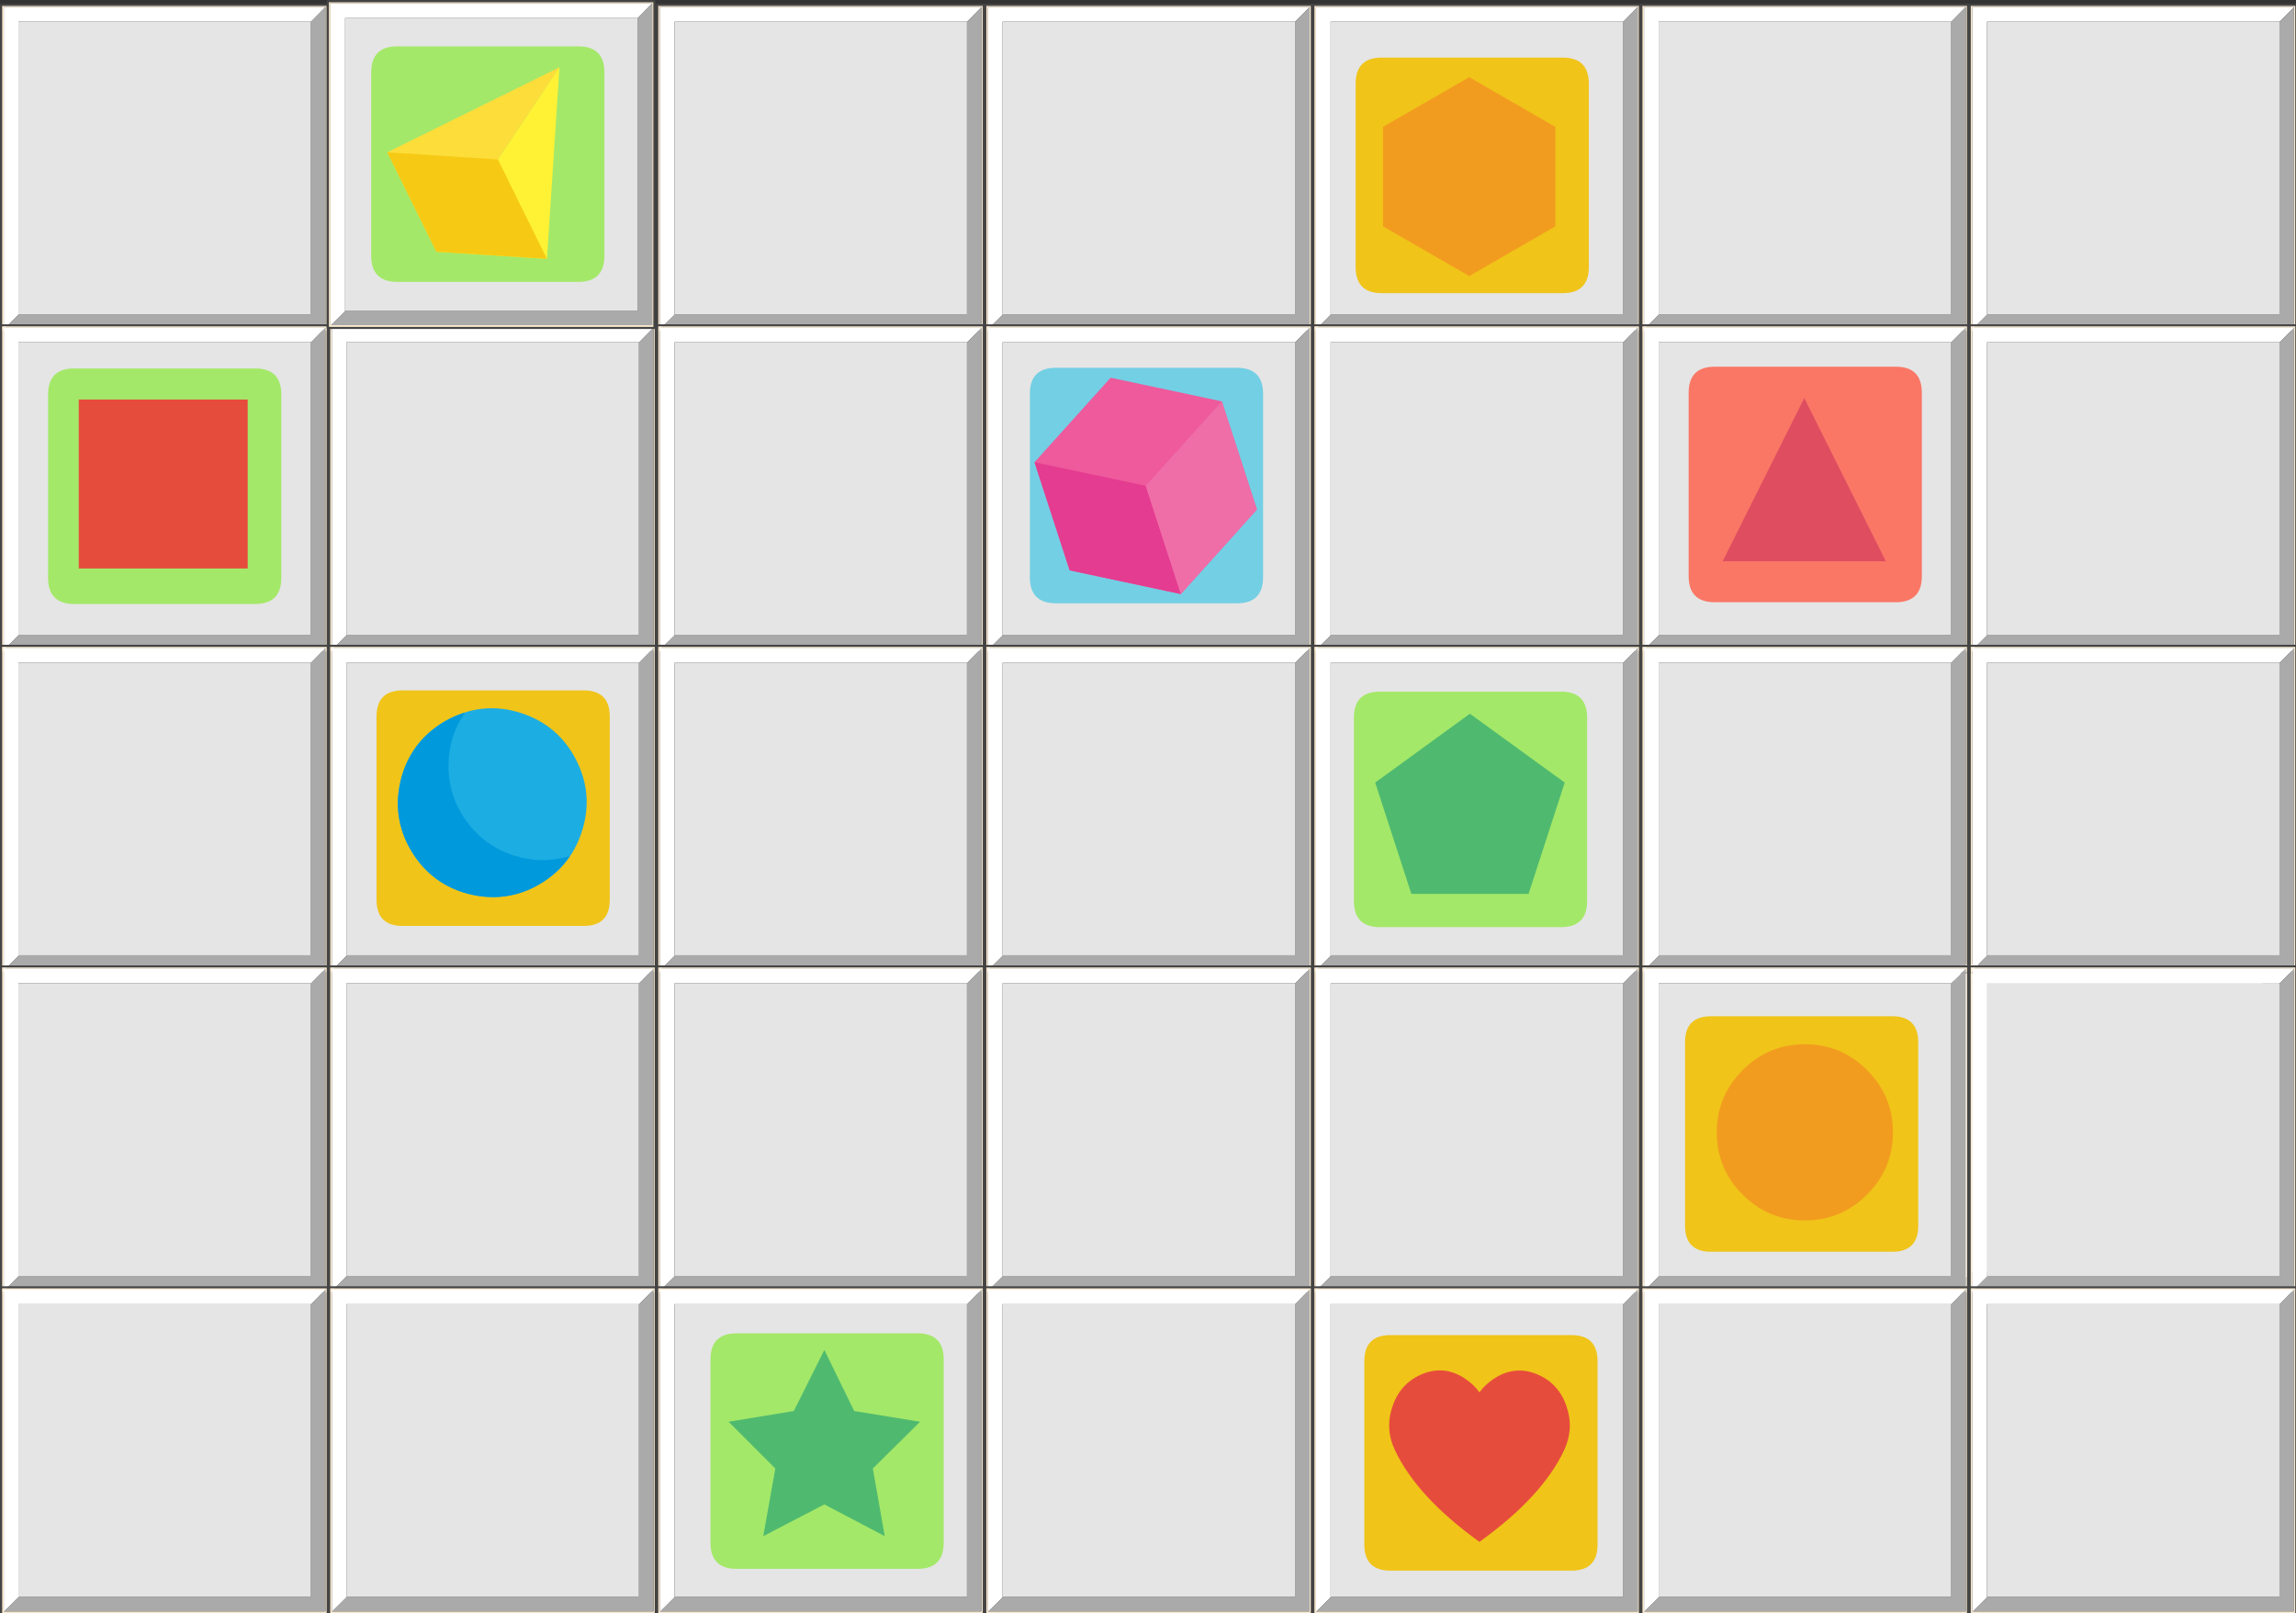 <?xml version="1.0" encoding="UTF-8" standalone="no"?>
<svg
   xmlns:dc="http://purl.org/dc/elements/1.1/"
   xmlns:cc="http://creativecommons.org/ns#"
   xmlns:rdf="http://www.w3.org/1999/02/22-rdf-syntax-ns#"
   xmlns:svg="http://www.w3.org/2000/svg"
   xmlns="http://www.w3.org/2000/svg"
   xmlns:xlink="http://www.w3.org/1999/xlink"
   xmlns:sodipodi="http://sodipodi.sourceforge.net/DTD/sodipodi-0.dtd"
   xmlns:inkscape="http://www.inkscape.org/namespaces/inkscape"
   version="1.1"
   preserveAspectRatio="none"
   x="0px"
   y="0px"
   width="857px"
   height="602px"
   viewBox="0 0 857 602"
   id="svg543"
   sodipodi:docname="shapes_notext.svg"
   inkscape:version="0.92.4 (5da689c313, 2019-01-14)">
  <rect x="0" y="0" width="857" height="602" fill="#333333" stroke="none"/>
  <sodipodi:namedview
     pagecolor="#ffffff"
     bordercolor="#666666"
     borderopacity="1"
     objecttolerance="10"
     gridtolerance="10"
     guidetolerance="10"
     inkscape:pageopacity="0"
     inkscape:pageshadow="2"
     inkscape:window-width="1366"
     inkscape:window-height="705"
     id="namedview545"
     showgrid="false"
     inkscape:zoom="0.78405316"
     inkscape:cx="177.9373"
     inkscape:cy="226.31495"
     inkscape:window-x="-8"
     inkscape:window-y="-8"
     inkscape:window-maximized="1"
     inkscape:current-layer="svg543" />
  <defs
     id="defs94">
    <g
       id="Symbol_4_0_Layer0_0_FILL">
      <path
         fill="#444444"
         stroke="none"
         d=" M 151.25 -75.8 Q 151.105 -75.948 150.9 -75.95 L 0 -75.95 Q -0.205 -75.948 -0.35 -75.8 -0.498 -75.655 -0.5 -75.45 L -0.5 75.45 Q -0.498 75.655 -0.35 75.8 -0.205 75.948 0 75.95 L 150.9 75.95 Q 151.105 75.948 151.25 75.8 151.398 75.655 151.4 75.45 L 151.4 -75.45 Q 151.398 -75.655 151.25 -75.8 M 0.5 -74.95 L 150.4 -74.95 150.4 74.95 0.5 74.95 0.5 -74.95 Z"
         id="path2" />
      <path
         fill="#F8E8CE"
         stroke="none"
         d=" M 150.4 -74.95 L 0.5 -74.95 0.5 74.95 150.4 74.95 150.4 -74.95 M 149.65 -74.4 L 149.65 -74.2 149.85 -74.4 149.85 74.2 1.5 74.2 1.25 74.2 1.25 -74.4 149.65 -74.4 Z"
         id="path4" />
      <path
         fill="#FFFFFF"
         stroke="none"
         d=" M 143.2 -67.65 L 149.65 -74.2 149.65 -74.4 1.25 -74.4 1.25 74.2 1.5 74.2 8 67.75 8 -67.65 143.2 -67.65 Z"
         id="path6" />
      <path
         fill="#AAAAAA"
         stroke="none"
         d=" M 143.2 -67.65 L 143.1 -67.55 143.1 67.45 8.35 67.45 8 67.75 1.5 74.2 149.85 74.2 149.85 -74.4 149.65 -74.2 143.2 -67.65 Z"
         id="path8" />
      <path
         fill="#E5E5E5"
         stroke="none"
         d=" M 143.1 -67.55 L 143.2 -67.65 8 -67.65 8 67.75 8.35 67.45 143.1 67.45 143.1 -67.55 Z"
         id="path10" />
    </g>
    <g
       id="Symbol_11_0_Layer0_36_FILL">
      <path
         fill="#F0C419"
         stroke="none"
         d=" M 514.2 37.3 Q 514.2 27.55 504.45 27.55 L 436.9 27.55 Q 427.15 27.55 427.15 37.3 L 427.15 105.7 Q 427.15 115.45 436.9 115.45 L 504.45 115.45 Q 514.2 115.45 514.2 105.7 L 514.2 37.3 Z"
         id="path13" />
    </g>
    <g
       id="Symbol_6_0_Layer0_0_FILL">
      <path
         fill="#F29C1F"
         stroke="none"
         d=" M 32.9 -32.9 Q 19.3 -32.9 9.65 -23.25 0 -13.6 0 0 0 13.55 9.65 23.2 19.3 32.85 32.9 32.85 46.45 32.85 56.1 23.2 65.75 13.55 65.75 0 65.75 -13.6 56.1 -23.25 46.45 -32.9 32.9 -32.9 Z"
         id="path16" />
    </g>
    <g
       id="Symbol_11_0_Layer0_38_FILL">
      <path
         fill="#FA7766"
         stroke="none"
         d=" M 514.2 37.3 Q 514.2 27.55 504.45 27.55 L 436.9 27.55 Q 427.15 27.55 427.15 37.3 L 427.15 105.7 Q 427.15 115.45 436.9 115.45 L 504.45 115.45 Q 514.2 115.45 514.2 105.7 L 514.2 37.3 Z"
         id="path19" />
    </g>
    <g
       id="Symbol_11_0_Layer0_39_FILL">
      <path
         fill="#73CFE4"
         stroke="none"
         d=" M 514.2 37.3 Q 514.2 27.55 504.45 27.55 L 436.9 27.55 Q 427.15 27.55 427.15 37.3 L 427.15 105.7 Q 427.15 115.45 436.9 115.45 L 504.45 115.45 Q 514.2 115.45 514.2 105.7 L 514.2 37.3 Z"
         id="path22" />
    </g>
    <g
       id="Symbol_11_0_Layer0_40_FILL">
      <path
         fill="#A4E869"
         stroke="none"
         d=" M 514.2 37.3 Q 514.2 27.55 504.45 27.55 L 436.9 27.55 Q 427.15 27.55 427.15 37.3 L 427.15 105.7 Q 427.15 115.45 436.9 115.45 L 504.45 115.45 Q 514.2 115.45 514.2 105.7 L 514.2 37.3 Z"
         id="path25" />
    </g>
    <g
       id="Symbol_11_0_Layer0_41_FILL">
      <path
         fill="#F0C419"
         stroke="none"
         d=" M 514.2 37.3 Q 514.2 27.55 504.45 27.55 L 436.9 27.55 Q 427.15 27.55 427.15 37.3 L 427.15 105.7 Q 427.15 115.45 436.9 115.45 L 504.45 115.45 Q 514.2 115.45 514.2 105.7 L 514.2 37.3 Z"
         id="path28" />
    </g>
    <g
       id="Symbol_7_0_Layer0_0_FILL">
      <path
         fill="#DF4D60"
         stroke="none"
         d=" M 6.25 30.45 L 67.15 30.45 36.7 -30.45 6.25 30.45 Z"
         id="path31" />
    </g>
    <g
       id="Symbol_8_0_Layer0_0_FILL">
      <path
         fill="#4FBA6F"
         stroke="none"
         d=" M 32.6 -11.95 L 8.25 -7.95 25.7 9.5 21.2 34.75 44 22.9 66.55 34.75 62.1 9.5 79.75 -7.95 55.15 -11.95 44 -34.75 32.6 -11.95 Z"
         id="path34" />
    </g>
    <g
       id="Symbol_9_0_Layer0_0_FILL">
      <path
         fill="#48A0DC"
         stroke="none"
         d=" M 0 0.1 L 38.05 37.9 76.1 0.1 38.05 -37.95 0 0.1 Z"
         id="path37" />
    </g>
    <g
       id="Symbol_11_0_Layer0_45_FILL">
      <path
         fill="#A4E869"
         stroke="none"
         d=" M 514.2 37.3 Q 514.2 27.55 504.45 27.55 L 436.9 27.55 Q 427.15 27.55 427.15 37.3 L 427.15 105.7 Q 427.15 115.45 436.9 115.45 L 504.45 115.45 Q 514.2 115.45 514.2 105.7 L 514.2 37.3 Z"
         id="path40" />
    </g>
    <g
       id="Symbol_11_0_Layer0_46_FILL">
      <path
         fill="#F0C419"
         stroke="none"
         d=" M 514.2 37.3 Q 514.2 27.55 504.45 27.55 L 436.9 27.55 Q 427.15 27.55 427.15 37.3 L 427.15 105.7 Q 427.15 115.45 436.9 115.45 L 504.45 115.45 Q 514.2 115.45 514.2 105.7 L 514.2 37.3 Z"
         id="path43" />
    </g>
    <g
       id="Symbol_11_0_Layer0_47_FILL">
      <path
         fill="#F29C1F"
         stroke="none"
         d=" M 805.4 -259.05 L 760.9 -233.4 760.9 -182.05 805.4 -156.4 849.85 -182.05 849.85 -233.4 805.4 -259.05 Z"
         id="path46" />
    </g>
    <g
       id="Symbol_11_0_Layer0_48_FILL">
      <path
         fill="#A4E869"
         stroke="none"
         d=" M 514.2 37.3 Q 514.2 27.55 504.45 27.55 L 436.9 27.55 Q 427.15 27.55 427.15 37.3 L 427.15 105.7 Q 427.15 115.45 436.9 115.45 L 504.45 115.45 Q 514.2 115.45 514.2 105.7 L 514.2 37.3 Z"
         id="path49" />
    </g>
    <g
       id="Symbol_11_0_Layer0_49_FILL">
      <path
         fill="#E64C3C"
         stroke="none"
         d=" M 740.55 -198.85 L 677.5 -198.85 677.5 -135.8 740.55 -135.8 740.55 -198.85 Z"
         id="path52" />
    </g>
    <g
       id="Symbol_11_0_Layer0_50_FILL">
      <path
         fill="#A4E869"
         stroke="none"
         d=" M 514.2 37.3 Q 514.2 27.55 504.45 27.55 L 436.9 27.55 Q 427.15 27.55 427.15 37.3 L 427.15 105.7 Q 427.15 115.45 436.9 115.45 L 504.45 115.45 Q 514.2 115.45 514.2 105.7 L 514.2 37.3 Z"
         id="path55" />
    </g>
    <g
       id="Symbol_11_0_Layer0_51_FILL">
      <path
         fill="#73CFE4"
         stroke="none"
         d=" M 514.2 37.3 Q 514.2 27.55 504.45 27.55 L 436.9 27.55 Q 427.15 27.55 427.15 37.3 L 427.15 105.7 Q 427.15 115.45 436.9 115.45 L 504.45 115.45 Q 514.2 115.45 514.2 105.7 L 514.2 37.3 Z"
         id="path58" />
    </g>
    <g
       id="Symbol_11_0_Layer0_52_FILL">
      <path
         fill="#F0C419"
         stroke="none"
         d=" M 514.2 37.3 Q 514.2 27.55 504.45 27.55 L 436.9 27.55 Q 427.15 27.55 427.15 37.3 L 427.15 105.7 Q 427.15 115.45 436.9 115.45 L 504.45 115.45 Q 514.2 115.45 514.2 105.7 L 514.2 37.3 Z"
         id="path61" />
    </g>
    <g
       id="Symbol_10_0_Layer0_0_FILL">
      <path
         fill="#E64C3C"
         stroke="none"
         d=" M 12.4 -30.65 Q 4.3 -27.35 1.3 -18.8 -1.7 -10.35 2.1 -2.25 10.35 15.25 33.65 32 57.1 15.2 65.3 -2.25 69.05 -10.35 66.1 -18.75 63.1 -27.35 55 -30.6 47 -33.85 39.5 -29.15 37.2 -27.7 35.15 -25.6 L 33.65 -23.8 Q 31.55 -26.8 27.85 -29.2 20.4 -33.9 12.4 -30.65 Z"
         id="path64" />
    </g>
    <g
       id="Symbol_11_0_Layer0_54_FILL">
      <path
         fill="#4FBA6F"
         stroke="none"
         d=" M 1020.8 -103.15 L 1034.3 -144.7 998.9 -170.4 963.55 -144.7 977.05 -103.15 1020.8 -103.15 Z"
         id="path67" />
    </g>
    <g
       id="Symbol_11_0_Layer0_55_FILL">
      <path
         fill="#FDDD3A"
         stroke="none"
         d=" M 238.9 69.75 L 177.7 175.75 238.9 211.1 238.9 69.75 Z"
         id="path70" />
    </g>
    <g
       id="Symbol_11_0_Layer0_56_FILL">
      <path
         fill="#FFF235"
         stroke="none"
         d=" M 300.05 175.75 L 238.9 69.75 238.9 211.1 300.05 175.75 Z"
         id="path73" />
    </g>
    <g
       id="Symbol_11_0_Layer0_57_FILL">
      <path
         fill="#F6CA14"
         stroke="none"
         d=" M 238.9 140.4 L 177.7 175.75 238.9 211.1 300.05 175.75 238.9 140.4 Z"
         id="path76" />
    </g>
    <g
       id="Symbol_11_0_Layer0_58_FILL">
      <path
         fill="#EE5A9C"
         stroke="none"
         d=" M 145.3 227.05 L 86.45 261.05 86.45 329 145.3 362.95 204.15 329 204.15 261.05 145.3 227.05 Z"
         id="path79" />
    </g>
    <g
       id="Symbol_11_0_Layer0_59_FILL">
      <path
         fill="#E43C90"
         stroke="none"
         d=" M 86.45 329 L 145.3 362.95 204.15 329 145.3 295 86.45 329 Z"
         id="path82" />
    </g>
    <g
       id="Symbol_11_0_Layer0_60_FILL">
      <path
         fill="#EF6EA8"
         stroke="none"
         d=" M 145.3 227.05 L 145.3 295 204.15 329 204.15 261.05 145.3 227.05 Z"
         id="path85" />
    </g>
    <g
       id="Symbol_11_0_Layer0_61_FILL">
      <path
         fill="#1CADE3"
         stroke="none"
         d=" M 384.3 265 Q 370.25 245.4 346.45 241.5 322.65 237.65 303.05 251.7 283.5 265.75 279.6 289.55 275.7 313.35 289.75 332.95 303.85 352.5 327.65 356.4 351.45 360.3 371 346.25 390.6 332.15 394.45 308.35 398.35 284.55 384.3 265 Z"
         id="path88" />
    </g>
    <g
       id="Symbol_11_0_Layer0_62_FILL">
      <path
         fill="#0099DC"
         stroke="none"
         d=" M 378.2 340.1 Q 395.25 323.05 395.25 298.95 395.25 289 392 279.65 385.95 296.9 371.05 307.6 355.85 318.55 337.05 318.55 318.25 318.55 303.1 307.6 288.2 296.9 282.15 279.65 278.85 288.95 278.85 298.95 278.85 323.05 295.9 340.1 312.95 357.15 337.05 357.15 361.15 357.15 378.2 340.1 Z"
         id="path91" />
    </g>
  </defs>
  <g
     id="g100"
     transform="matrix(0.808,0,0,0.808,0.4,62.75)">
    <g
       id="g98">
      <use
         height="100%"
         width="100%"
         y="0"
         x="0"
         id="use96"
         xlink:href="#Symbol_4_0_Layer0_0_FILL" />
    </g>
  </g>
  <g
     id="g106"
     transform="matrix(0.808,0,0,0.808,728.95,420.55)">
    <g
       id="g104">
      <use
         height="100%"
         width="100%"
         y="0"
         x="0"
         id="use102"
         xlink:href="#Symbol_4_0_Layer0_0_FILL" />
    </g>
  </g>
  <g
     id="g112"
     transform="matrix(0.808,0,0,0.808,245.3,62.75)">
    <g
       id="g110">
      <use
         height="100%"
         width="100%"
         y="0"
         x="0"
         id="use108"
         xlink:href="#Symbol_4_0_Layer0_0_FILL" />
    </g>
  </g>
  <g
     id="g118"
     transform="matrix(0.808,0,0,0.808,367.75,62.75)">
    <g
       id="g116">
      <use
         height="100%"
         width="100%"
         y="0"
         x="0"
         id="use114"
         xlink:href="#Symbol_4_0_Layer0_0_FILL" />
    </g>
  </g>
  <g
     id="g124"
     transform="matrix(0.808,0,0,0.808,490.2,62.75)">
    <g
       id="g122">
      <use
         height="100%"
         width="100%"
         y="0"
         x="0"
         id="use120"
         xlink:href="#Symbol_4_0_Layer0_0_FILL" />
    </g>
  </g>
  <g
     id="g130"
     transform="matrix(0.808,0,0,0.808,612.65,62.75)">
    <g
       id="g128">
      <use
         height="100%"
         width="100%"
         y="0"
         x="0"
         id="use126"
         xlink:href="#Symbol_4_0_Layer0_0_FILL" />
    </g>
  </g>
  <g
     id="g136"
     transform="matrix(0.808,0,0,0.808,735.2,62.75)">
    <g
       id="g134">
      <use
         height="100%"
         width="100%"
         y="0"
         x="0"
         id="use132"
         xlink:href="#Symbol_4_0_Layer0_0_FILL" />
    </g>
  </g>
  <g
     id="g142"
     transform="matrix(0.808,0,0,0.808,0.4,182.4)">
    <g
       id="g140">
      <use
         height="100%"
         width="100%"
         y="0"
         x="0"
         id="use138"
         xlink:href="#Symbol_4_0_Layer0_0_FILL" />
    </g>
  </g>
  <g
     id="g148"
     transform="matrix(0.808,0,0,0.808,122.85,182.4)">
    <g
       id="g146">
      <use
         height="100%"
         width="100%"
         y="0"
         x="0"
         id="use144"
         xlink:href="#Symbol_4_0_Layer0_0_FILL" />
    </g>
  </g>
  <g
     id="g154"
     transform="matrix(0.808,0,0,0.808,245.3,182.4)">
    <g
       id="g152">
      <use
         height="100%"
         width="100%"
         y="0"
         x="0"
         id="use150"
         xlink:href="#Symbol_4_0_Layer0_0_FILL" />
    </g>
  </g>
  <g
     id="g160"
     transform="matrix(0.808,0,0,0.808,367.75,182.4)">
    <g
       id="g158">
      <use
         height="100%"
         width="100%"
         y="0"
         x="0"
         id="use156"
         xlink:href="#Symbol_4_0_Layer0_0_FILL" />
    </g>
  </g>
  <g
     id="g166"
     transform="matrix(0.808,0,0,0.808,490.2,182.4)">
    <g
       id="g164">
      <use
         height="100%"
         width="100%"
         y="0"
         x="0"
         id="use162"
         xlink:href="#Symbol_4_0_Layer0_0_FILL" />
    </g>
  </g>
  <g
     id="g172"
     transform="matrix(0.808,0,0,0.808,612.65,182.4)">
    <g
       id="g170">
      <use
         height="100%"
         width="100%"
         y="0"
         x="0"
         id="use168"
         xlink:href="#Symbol_4_0_Layer0_0_FILL" />
    </g>
  </g>
  <g
     id="g178"
     transform="matrix(0.808,0,0,0.808,735.2,182.4)">
    <g
       id="g176">
      <use
         height="100%"
         width="100%"
         y="0"
         x="0"
         id="use174"
         xlink:href="#Symbol_4_0_Layer0_0_FILL" />
    </g>
  </g>
  <g
     id="g184"
     transform="matrix(0.808,0,0,0.808,0.4,302)">
    <g
       id="g182">
      <use
         height="100%"
         width="100%"
         y="0"
         x="0"
         id="use180"
         xlink:href="#Symbol_4_0_Layer0_0_FILL" />
    </g>
  </g>
  <g
     id="g190"
     transform="matrix(0.808,0,0,0.808,122.85,302)">
    <g
       id="g188">
      <use
         height="100%"
         width="100%"
         y="0"
         x="0"
         id="use186"
         xlink:href="#Symbol_4_0_Layer0_0_FILL" />
    </g>
  </g>
  <g
     id="g196"
     transform="matrix(0.808,0,0,0.808,245.3,302)">
    <g
       id="g194">
      <use
         height="100%"
         width="100%"
         y="0"
         x="0"
         id="use192"
         xlink:href="#Symbol_4_0_Layer0_0_FILL" />
    </g>
  </g>
  <g
     id="g202"
     transform="matrix(0.808,0,0,0.808,367.75,302)">
    <g
       id="g200">
      <use
         height="100%"
         width="100%"
         y="0"
         x="0"
         id="use198"
         xlink:href="#Symbol_4_0_Layer0_0_FILL" />
    </g>
  </g>
  <g
     id="g208"
     transform="matrix(0.808,0,0,0.808,490.2,302)">
    <g
       id="g206">
      <use
         height="100%"
         width="100%"
         y="0"
         x="0"
         id="use204"
         xlink:href="#Symbol_4_0_Layer0_0_FILL" />
    </g>
  </g>
  <g
     id="g214"
     transform="matrix(0.808,0,0,0.808,612.65,302)">
    <g
       id="g212">
      <use
         height="100%"
         width="100%"
         y="0"
         x="0"
         id="use210"
         xlink:href="#Symbol_4_0_Layer0_0_FILL" />
    </g>
  </g>
  <g
     id="g220"
     transform="matrix(0.808,0,0,0.808,735.2,302)">
    <g
       id="g218">
      <use
         height="100%"
         width="100%"
         y="0"
         x="0"
         id="use216"
         xlink:href="#Symbol_4_0_Layer0_0_FILL" />
    </g>
  </g>
  <g
     id="g226"
     transform="matrix(0.808,0,0,0.808,0.4,421.65)">
    <g
       id="g224">
      <use
         height="100%"
         width="100%"
         y="0"
         x="0"
         id="use222"
         xlink:href="#Symbol_4_0_Layer0_0_FILL" />
    </g>
  </g>
  <g
     id="g232"
     transform="matrix(0.808,0,0,0.808,122.85,421.65)">
    <g
       id="g230">
      <use
         height="100%"
         width="100%"
         y="0"
         x="0"
         id="use228"
         xlink:href="#Symbol_4_0_Layer0_0_FILL" />
    </g>
  </g>
  <g
     id="g238"
     transform="matrix(0.808,0,0,0.808,245.3,421.65)">
    <g
       id="g236">
      <use
         height="100%"
         width="100%"
         y="0"
         x="0"
         id="use234"
         xlink:href="#Symbol_4_0_Layer0_0_FILL" />
    </g>
  </g>
  <g
     id="g244"
     transform="matrix(0.808,0,0,0.808,367.75,421.65)">
    <g
       id="g242">
      <use
         height="100%"
         width="100%"
         y="0"
         x="0"
         id="use240"
         xlink:href="#Symbol_4_0_Layer0_0_FILL" />
    </g>
  </g>
  <g
     id="g250"
     transform="matrix(0.808,0,0,0.808,490.2,421.65)">
    <g
       id="g248">
      <use
         height="100%"
         width="100%"
         y="0"
         x="0"
         id="use246"
         xlink:href="#Symbol_4_0_Layer0_0_FILL" />
    </g>
  </g>
  <g
     id="g256"
     transform="matrix(0.808,0,0,0.808,612.65,421.65)">
    <g
       id="g254">
      <use
         height="100%"
         width="100%"
         y="0"
         x="0"
         id="use252"
         xlink:href="#Symbol_4_0_Layer0_0_FILL" />
    </g>
  </g>
  <g
     id="g262"
     transform="matrix(0.808,0,0,0.808,735.2,421.65)">
    <g
       id="g260">
      <use
         height="100%"
         width="100%"
         y="0"
         x="0"
         id="use258"
         xlink:href="#Symbol_4_0_Layer0_0_FILL" />
    </g>
  </g>
  <g
     id="g268"
     transform="matrix(0.808,0,0,0.808,0.4,541.4)">
    <g
       id="g266">
      <use
         height="100%"
         width="100%"
         y="0"
         x="0"
         id="use264"
         xlink:href="#Symbol_4_0_Layer0_0_FILL" />
    </g>
  </g>
  <g
     id="g274"
     transform="matrix(0.808,0,0,0.808,122.85,541.4)">
    <g
       id="g272">
      <use
         height="100%"
         width="100%"
         y="0"
         x="0"
         id="use270"
         xlink:href="#Symbol_4_0_Layer0_0_FILL" />
    </g>
  </g>
  <g
     id="g280"
     transform="matrix(0.808,0,0,0.808,245.3,541.4)">
    <g
       id="g278">
      <use
         height="100%"
         width="100%"
         y="0"
         x="0"
         id="use276"
         xlink:href="#Symbol_4_0_Layer0_0_FILL" />
    </g>
  </g>
  <g
     id="g286"
     transform="matrix(0.808,0,0,0.808,367.75,541.4)">
    <g
       id="g284">
      <use
         height="100%"
         width="100%"
         y="0"
         x="0"
         id="use282"
         xlink:href="#Symbol_4_0_Layer0_0_FILL" />
    </g>
  </g>
  <g
     id="g292"
     transform="matrix(0.808,0,0,0.808,490.2,541.4)">
    <g
       id="g290">
      <use
         height="100%"
         width="100%"
         y="0"
         x="0"
         id="use288"
         xlink:href="#Symbol_4_0_Layer0_0_FILL" />
    </g>
  </g>
  <g
     id="g298"
     transform="matrix(0.808,0,0,0.808,612.65,541.4)">
    <g
       id="g296">
      <use
         height="100%"
         width="100%"
         y="0"
         x="0"
         id="use294"
         xlink:href="#Symbol_4_0_Layer0_0_FILL" />
    </g>
  </g>
  <g
     id="g304"
     transform="matrix(0.808,0,0,0.808,735.2,541.4)">
    <g
       id="g302">
      <use
         height="100%"
         width="100%"
         y="0"
         x="0"
         id="use300"
         xlink:href="#Symbol_4_0_Layer0_0_FILL" />
    </g>
  </g>
  <g
     id="g310"
     transform="matrix(0.808,0,0,0.808,122.35,61.4)">
    <g
       id="g308">
      <use
         height="100%"
         width="100%"
         y="0"
         x="0"
         id="use306"
         xlink:href="#Symbol_4_0_Layer0_0_FILL" />
    </g>
  </g>
  <g
     id="g314"
     transform="translate(201.8,351.7)">
    <use
       height="100%"
       width="100%"
       y="0"
       x="0"
       id="use312"
       xlink:href="#Symbol_11_0_Layer0_36_FILL" />
  </g>
  <g
     id="g320"
     transform="translate(640.8,422.6)">
    <g
       id="g318">
      <use
         height="100%"
         width="100%"
         y="0"
         x="0"
         id="use316"
         xlink:href="#Symbol_6_0_Layer0_0_FILL" />
    </g>
  </g>
  <g
     id="g324"
     transform="translate(203.15,109.3)">
    <use
       height="100%"
       width="100%"
       y="0"
       x="0"
       id="use322"
       xlink:href="#Symbol_11_0_Layer0_38_FILL" />
  </g>
  <g
     id="g332"
     transform="translate(-161.955,470.036)">
    <use
       height="100%"
       width="100%"
       y="0"
       x="0"
       id="use330"
       xlink:href="#Symbol_11_0_Layer0_40_FILL" />
  </g>
  <g
     id="g336"
     transform="translate(82.1,470.7)">
    <use
       height="100%"
       width="100%"
       y="0"
       x="0"
       id="use334"
       xlink:href="#Symbol_11_0_Layer0_41_FILL" />
  </g>
  <g
     id="g342"
     transform="translate(636.75,179)">
    <g
       id="g340">
      <use
         height="100%"
         width="100%"
         y="0"
         x="0"
         id="use338"
         xlink:href="#Symbol_7_0_Layer0_0_FILL" />
    </g>
  </g>
  <g
     id="g348"
     transform="translate(263.693,538.532)">
    <g
       id="g346">
      <use
         height="100%"
         width="100%"
         y="0"
         x="0"
         id="use344"
         xlink:href="#Symbol_8_0_Layer0_0_FILL" />
    </g>
  </g>
  <g
     id="g358"
     transform="translate(78.2,230.55)">
    <use
       height="100%"
       width="100%"
       y="0"
       x="0"
       id="use356"
       xlink:href="#Symbol_11_0_Layer0_45_FILL" />
  </g>
  <g
     id="g362"
     transform="translate(78.85,-6.05)">
    <use
       height="100%"
       width="100%"
       y="0"
       x="0"
       id="use360"
       xlink:href="#Symbol_11_0_Layer0_46_FILL" />
  </g>
  <g
     id="g366"
     transform="matrix(0.723,0,0,0.723,-33.9,216.1)">
    <use
       height="100%"
       width="100%"
       y="0"
       x="0"
       id="use364"
       xlink:href="#Symbol_11_0_Layer0_47_FILL" />
  </g>
  <g
     id="g370"
     transform="translate(-409.2,109.95)">
    <use
       height="100%"
       width="100%"
       y="0"
       x="0"
       id="use368"
       xlink:href="#Symbol_11_0_Layer0_48_FILL" />
  </g>
  <g
     id="g374"
     transform="translate(-648.1,347.95)">
    <use
       height="100%"
       width="100%"
       y="0"
       x="0"
       id="use372"
       xlink:href="#Symbol_11_0_Layer0_49_FILL" />
  </g>
  <g
     id="g378"
     transform="translate(-288.6,-10.25)">
    <use
       height="100%"
       width="100%"
       y="0"
       x="0"
       id="use376"
       xlink:href="#Symbol_11_0_Layer0_50_FILL" />
  </g>
  <g
     id="g382"
     transform="translate(-42.75,109.7)">
    <use
       height="100%"
       width="100%"
       y="0"
       x="0"
       id="use380"
       xlink:href="#Symbol_11_0_Layer0_51_FILL" />
  </g>
  <g
     id="g386"
     transform="translate(-286.6,230.1)">
    <use
       height="100%"
       width="100%"
       y="0"
       x="0"
       id="use384"
       xlink:href="#Symbol_11_0_Layer0_52_FILL" />
  </g>
  <g
     id="g392"
     transform="translate(518.55,543.4)">
    <g
       id="g390">
      <use
         height="100%"
         width="100%"
         y="0"
         x="0"
         id="use388"
         xlink:href="#Symbol_10_0_Layer0_0_FILL" />
    </g>
  </g>
  <g
     id="g396"
     transform="translate(-450.25,436.75)">
    <use
       height="100%"
       width="100%"
       y="0"
       x="0"
       id="use394"
       xlink:href="#Symbol_11_0_Layer0_54_FILL" />
  </g>
  <g
     id="g400"
     transform="matrix(0.487,0.325,-0.325,0.487,115.15,-86.5)">
    <use
       height="100%"
       width="100%"
       y="0"
       x="0"
       id="use398"
       xlink:href="#Symbol_11_0_Layer0_55_FILL" />
  </g>
  <g
     id="g404"
     transform="matrix(0.487,0.325,-0.325,0.487,115.15,-86.5)">
    <use
       height="100%"
       width="100%"
       y="0"
       x="0"
       id="use402"
       xlink:href="#Symbol_11_0_Layer0_56_FILL" />
  </g>
  <g
     id="g408"
     transform="matrix(0.487,0.325,-0.325,0.487,115.15,-86.5)">
    <use
       height="100%"
       width="100%"
       y="0"
       x="0"
       id="use406"
       xlink:href="#Symbol_11_0_Layer0_57_FILL" />
  </g>
  <g
     id="g412"
     transform="matrix(0.464,0.418,-0.418,0.464,483.55,-16.3)">
    <use
       height="100%"
       width="100%"
       y="0"
       x="0"
       id="use410"
       xlink:href="#Symbol_11_0_Layer0_58_FILL" />
  </g>
  <g
     id="g416"
     transform="matrix(0.464,0.418,-0.418,0.464,483.55,-16.3)">
    <use
       height="100%"
       width="100%"
       y="0"
       x="0"
       id="use414"
       xlink:href="#Symbol_11_0_Layer0_59_FILL" />
  </g>
  <g
     id="g420"
     transform="matrix(0.464,0.418,-0.418,0.464,483.55,-16.3)">
    <use
       height="100%"
       width="100%"
       y="0"
       x="0"
       id="use418"
       xlink:href="#Symbol_11_0_Layer0_60_FILL" />
  </g>
  <g
     id="g424"
     transform="matrix(0.357,0.487,-0.487,0.357,209,28.7)">
    <use
       height="100%"
       width="100%"
       y="0"
       x="0"
       id="use422"
       xlink:href="#Symbol_11_0_Layer0_61_FILL" />
  </g>
  <g
     id="g428"
     transform="matrix(0.357,0.487,-0.487,0.357,209,28.7)">
    <use
       height="100%"
       width="100%"
       y="0"
       x="0"
       id="use426"
       xlink:href="#Symbol_11_0_Layer0_62_FILL" />
  </g>
</svg>
